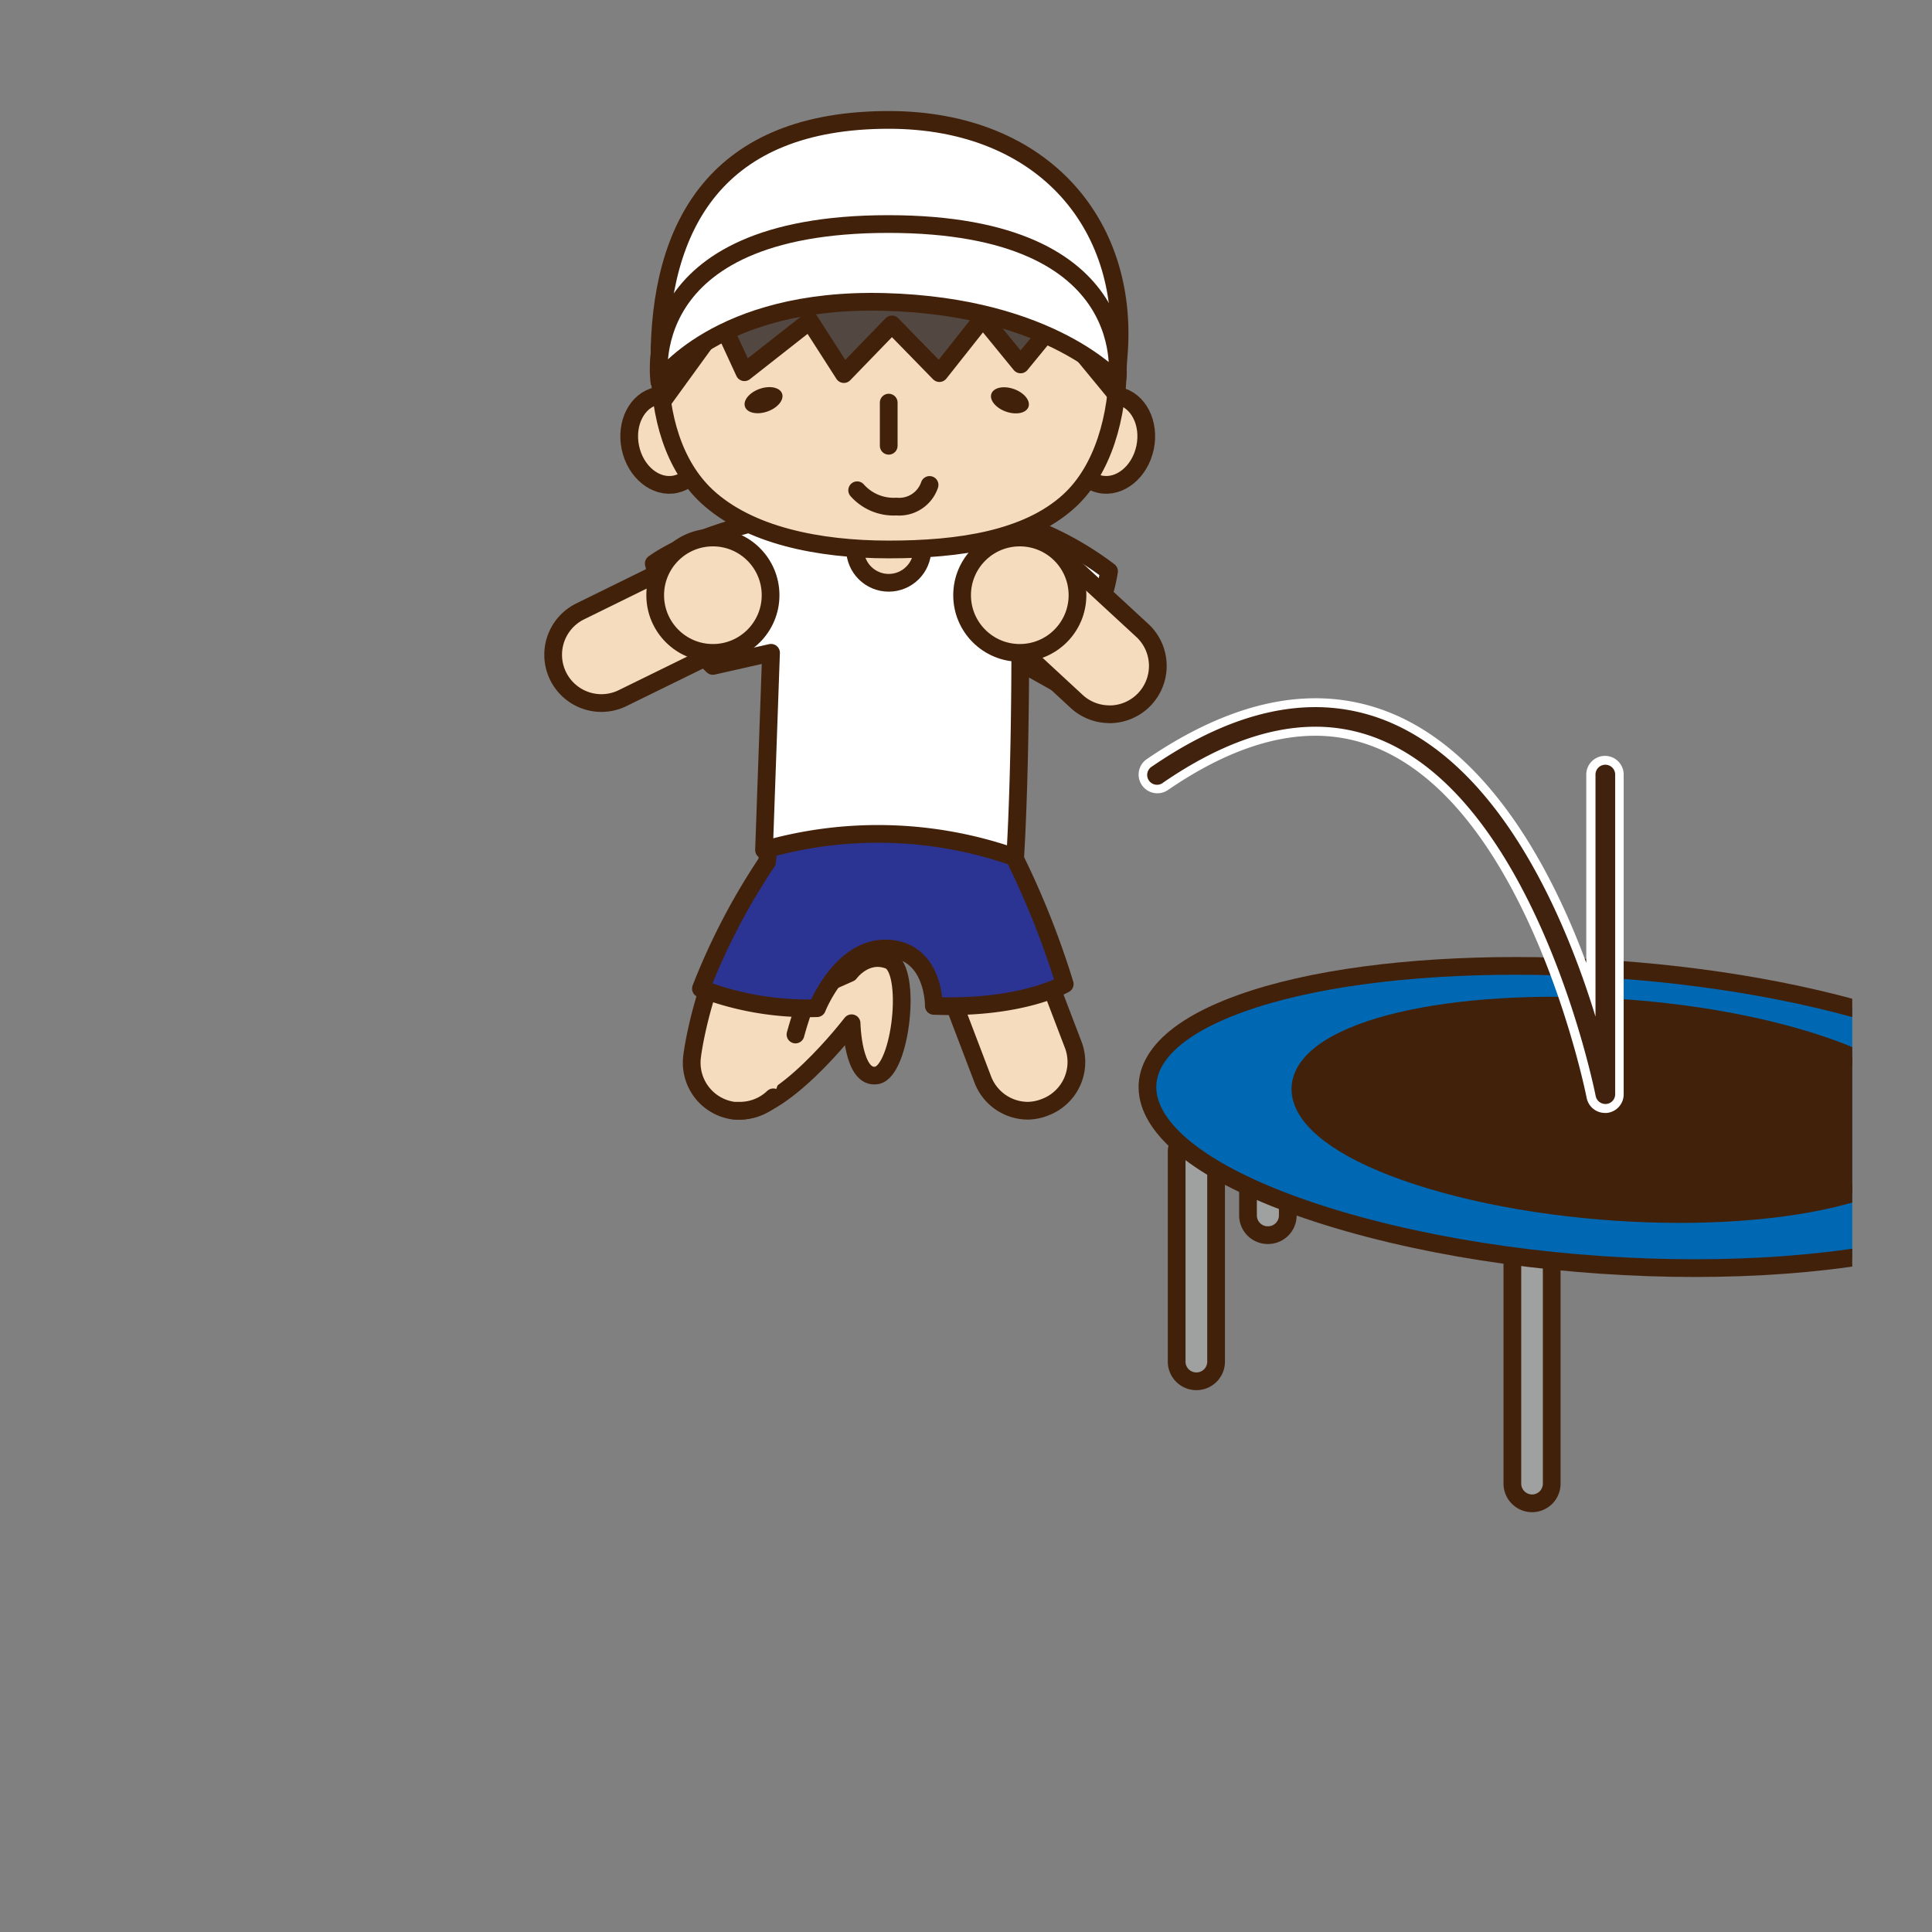 <svg id="レイヤー_1" data-name="レイヤー 1" xmlns="http://www.w3.org/2000/svg" xmlns:xlink="http://www.w3.org/1999/xlink" viewBox="0 0 218 218"><rect x="0" y="0" width="218" height="218" fill="#808080" stroke="none"/><defs><style>.cls-1,.cls-10{fill:none;}.cls-2{clip-path:url(#clip-path);}.cls-3{fill:#9fa0a0;}.cls-10,.cls-3,.cls-4,.cls-5,.cls-6,.cls-7,.cls-8,.cls-9{stroke:#42210b;stroke-linecap:round;stroke-linejoin:round;stroke-width:2px;}.cls-4{fill:#0068b2;}.cls-11,.cls-5{fill:#42210b;}.cls-6{fill:#f5dcbe;}.cls-7{fill:#2c3493;}.cls-13,.cls-8{fill:#fff;}.cls-9{fill:#534741;}.cls-12{fill:#40220f;}</style><clipPath id="clip-path"><rect id="SVGID" class="cls-1" x="9" y="9" width="200" height="200" rx="11.11"/></clipPath></defs><title>25-2-2 トランポリン</title><g class="cls-2"><path class="cls-3" d="M143.05,139.37a2.23,2.23,0,0,1-2.23-2.23V115.39c0-1.23.26-1.39,1.49-1.39s3-2.15,3-.93v24.07A2.23,2.23,0,0,1,143.05,139.37Z"/><path class="cls-3" d="M172.87,169.63a2.23,2.23,0,0,1-2.22-2.22V142.86a2.22,2.22,0,1,1,4.44,0v24.55A2.22,2.22,0,0,1,172.87,169.63Z"/><path class="cls-3" d="M135,155.86a2.22,2.22,0,0,1-2.23-2.22V129.87a2.23,2.23,0,0,1,4.45,0v23.77A2.22,2.22,0,0,1,135,155.86Z"/><path class="cls-4" d="M225.84,137.24c-15.75,7.8-51.13,7.8-76.12,0-23.21-7.25-26.47-18-9.75-24,15.67-5.67,44.8-5.67,67.18,0C231,119.28,240.48,130,225.84,137.24Z"/><path class="cls-5" d="M213.05,133.14c-10.89,5.13-34.61,5.13-51.66,0-16.22-4.87-19.2-12.29-7.84-16.59,10.85-4.11,31.59-4.11,47.38,0C217.46,120.85,223.41,128.27,213.05,133.14Z"/></g><path class="cls-6" d="M82.83,125.29c5.08.88,13.26-9.83,13.26-9.83s.12,6.38,2.85,5.88,4-12,1.35-13-4.42,1.46-4.42,1.46L84.13,115S77.76,124.41,82.83,125.29Z"/><path class="cls-6" d="M87.26,123.82a5.45,5.45,0,0,1-3.75,1.51c-.22,0-.45,0-.68,0a5.46,5.46,0,0,1-4.74-6.09c.07-.63,2-15.66,12.93-26.32a5.46,5.46,0,0,1,7.63,7.81c-5.21,5.09-7.75,11.84-8.89,16"/><path class="cls-6" d="M116,125.33a5.46,5.46,0,0,1-5.1-3.51L102.1,98.73a5.46,5.46,0,0,1,10.2-3.89l8.81,23.08a5.45,5.45,0,0,1-3.15,7A5.54,5.54,0,0,1,116,125.33Z"/><path class="cls-7" d="M79.09,111.55a33.81,33.81,0,0,0,13.1,2.21s2.74-7,8-6.73,5.18,6.47,5.18,6.47c9.87.38,14.77-2.46,14.77-2.46a95.51,95.51,0,0,0-5.68-14.29L114,93.39H87l-.45,3.86A73.94,73.94,0,0,0,79.09,111.55Z"/><path class="cls-8" d="M87,73.66l-.79,22.25a46.44,46.44,0,0,1,28.34.84c.57-9.45.57-22,.57-22L119.14,77s5-6,6-12.54a36,36,0,0,0-12.42-6.09l-24.13-.21S78.81,60,73.77,63.59a23,23,0,0,0,6.67,11.55Z"/><circle class="cls-6" cx="100.28" cy="61.96" r="3.8"/><ellipse class="cls-6" cx="75.16" cy="49.66" rx="4.12" ry="5.09" transform="translate(-8.64 16.61) rotate(-11.93)"/><ellipse class="cls-6" cx="125.18" cy="49.66" rx="5.09" ry="4.12" transform="translate(50.71 161.87) rotate(-78.07)"/><path class="cls-6" d="M126.15,40.91c0,6.12-1.7,12.11-5.49,15.6C115.91,60.87,108.23,62,100.28,62S84.49,60.4,79.75,56c-3.72-3.48-5.34-9-5.34-15.06C74.41,27.14,86,16,100.28,16S126.15,27.14,126.15,40.91Z"/><path class="cls-9" d="M126.15,40.91c0,.7-.2,3.58-.2,3.58l-6.79-8.25-4,4.88-4.26-5.21L106,42.1l-5.36-5.49-5.42,5.6-3.85-6L84,42l-2.67-5.79-6.61,9.11s-.32-4.19-.32-4.44C74.41,27.14,86,16,100.28,16S126.15,27.14,126.15,40.91Z"/><line class="cls-10" x1="100.28" y1="45.43" x2="100.28" y2="50.3"/><path class="cls-10" d="M96.72,55.32a5.49,5.49,0,0,0,4.43,1.84,3.62,3.62,0,0,0,3.74-2.44"/><ellipse class="cls-11" cx="113.95" cy="45.16" rx="1.35" ry="2.22" transform="translate(33.27 137.44) rotate(-70.45)"/><ellipse class="cls-11" cx="86.16" cy="45.16" rx="2.22" ry="1.35" transform="translate(-10.15 31.43) rotate(-19.55)"/><path class="cls-8" d="M126.15,40.91c-.08.7-.11,2.16-.11,2.16l-6.88-6.83-18.88-5.58L81.34,36.24l-6.93,6.83s0-1.91,0-2.16C74.33,25.28,81,13.53,100.28,13.53,117.86,13.53,127.82,25.62,126.15,40.91Z"/><path class="cls-8" d="M74.41,43.07s6.51-9.51,25.42-9,26.21,9,26.21,9,3-17.79-25.81-17.79S74.41,43.07,74.41,43.07Z"/><path class="cls-6" d="M67.86,79.33A5.45,5.45,0,0,1,65.44,69l12.39-6.09a5.45,5.45,0,0,1,4.81,9.79L70.26,78.77A5.47,5.47,0,0,1,67.86,79.33Z"/><path class="cls-6" d="M125.18,80.59a5.44,5.44,0,0,1-3.7-1.45l-9.08-8.4a5.45,5.45,0,1,1,7.4-8l9.09,8.39a5.46,5.46,0,0,1-3.71,9.47Z"/><circle class="cls-6" cx="80.44" cy="67.16" r="6.51"/><circle class="cls-6" cx="115.07" cy="67.16" r="6.51"/><path class="cls-12" d="M181.14,125.08a1.62,1.62,0,0,1-1.58-1.31c-.06-.32-6.59-32.7-24-39.85a18.5,18.5,0,0,0-7.1-1.4c-5.21,0-10.89,2.09-16.89,6.2a1.56,1.56,0,0,1-.91.29,1.61,1.61,0,0,1-.91-2.94c6.55-4.5,12.84-6.78,18.69-6.78a21.93,21.93,0,0,1,8.35,1.65c12.14,5,19.22,20.2,22.76,30.6V87.39a1.61,1.61,0,0,1,3.22,0v36.08a1.6,1.6,0,0,1-1.45,1.6Z"/><path class="cls-13" d="M148.42,79.79a21.39,21.39,0,0,1,8.16,1.61c13.06,5.36,20.2,22.69,23.45,33.31V87.4a1.11,1.11,0,1,1,2.22,0v36.07a1.1,1.1,0,0,1-1,1.1h-.11a1.12,1.12,0,0,1-1.09-.9c-.06-.33-6.56-32.94-24.32-40.22A19,19,0,0,0,148.44,82c-5.32,0-11.06,2.1-17.17,6.29A1.11,1.11,0,1,1,130,86.48c6.49-4.45,12.66-6.69,18.41-6.69m0-1c-5.95,0-12.33,2.31-19,6.86a2.11,2.11,0,0,0,1.19,3.86,2.09,2.09,0,0,0,1.19-.37c5.92-4.06,11.51-6.12,16.61-6.12a18.11,18.11,0,0,1,6.91,1.36c17.23,7.07,23.66,39.16,23.72,39.49a2.11,2.11,0,0,0,2.07,1.71h.2a2.11,2.11,0,0,0,1.91-2.1V87.4a2.11,2.11,0,1,0-4.22,0v21.25C175.2,98.39,168.25,85.11,157,80.48a22.35,22.35,0,0,0-8.54-1.69Z"/></svg>